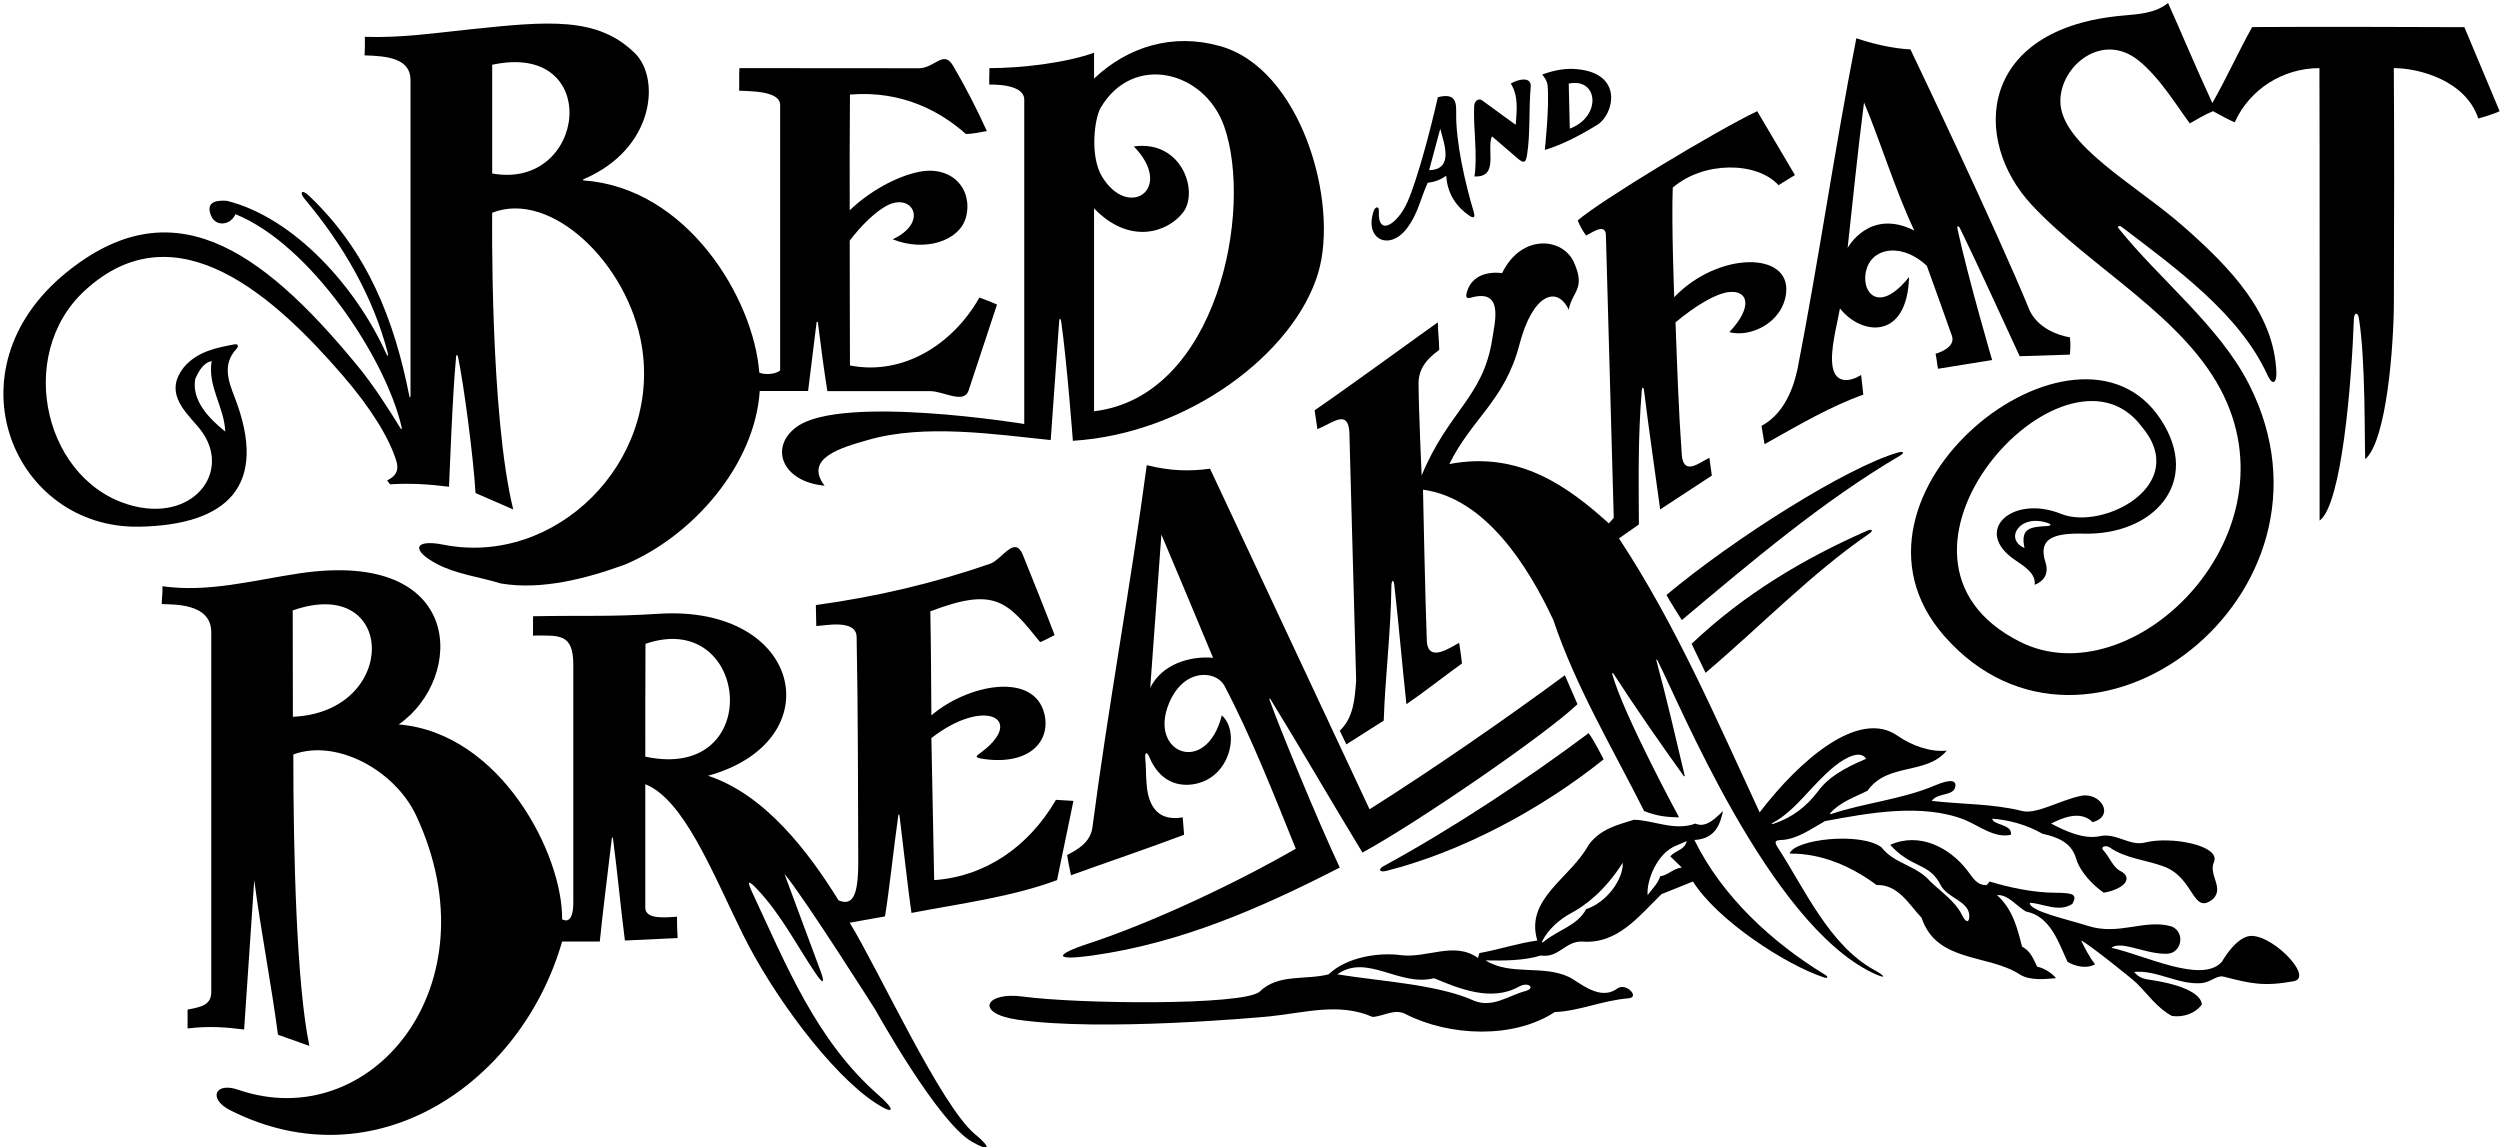 <?xml version="1.0" encoding="UTF-8"?>
<svg xmlns="http://www.w3.org/2000/svg" xmlns:xlink="http://www.w3.org/1999/xlink" width="573pt" height="263pt" viewBox="0 0 573 263" version="1.1">
<g id="surface1">
<path style=" stroke:none;fill-rule:nonzero;fill:rgb(0%,0%,0%);fill-opacity:1;" d="M 564.836 6.227 C 550.277 6.164 531.652 6.113 516.191 6.203 C 512.914 12.121 510.348 17.855 507.07 23.613 C 502.902 14.613 499.902 7.281 496.914 0.684 C 494.09 2.988 490.355 3.246 486.73 3.555 C 453.438 6.398 451.707 32.004 465.691 46.988 C 479.32 61.594 501.055 72.75 509.699 90.719 C 525.676 123.93 488.352 159.754 463.059 147.133 C 424.371 127.824 473.227 74.344 490.836 97.723 C 502.258 111.148 482.027 121.66 472.402 117.781 C 461.195 113.262 451.996 121.688 461.852 128.355 C 464.191 129.938 466.613 131.469 466.352 134.043 C 468.234 133.281 469.742 131.754 468.805 128.812 C 467.152 123.613 470.324 122.125 477.574 122.312 C 493.453 122.727 504.781 110.66 495.23 96.117 C 476.172 67.078 417.199 113.293 445.605 145.75 C 478.297 183.102 539.984 136.43 515.508 88.145 C 508.699 74.715 495.09 64.207 485.48 52.219 C 485.262 51.949 485.785 51.629 486.145 51.902 C 498.355 61.211 513.297 71.879 519.703 85.961 C 520.82 88.41 521.777 87.863 521.754 85.453 C 521.27 71.82 511.348 61.488 500.359 51.828 C 489.613 42.387 472.348 33.191 472.234 23.281 C 472.145 15.211 481.727 7.176 490.082 13.809 C 494.98 17.695 498.965 24.348 501.902 28.281 C 503.734 27.281 505.074 26.363 507.234 25.484 C 508.914 26.363 510.402 27.281 512.191 28.043 C 515.652 20.363 523.344 15.613 531.613 15.613 C 531.695 22.973 531.652 119.324 531.652 119.324 C 536.758 115.609 538.996 87.531 539.508 73.113 C 539.559 71.66 540.414 71.379 540.668 72.988 C 542.23 82.887 541.914 100.883 542.113 105.242 C 547.027 100.988 548.645 79.32 548.676 69.238 C 548.73 49.801 548.785 32.738 548.66 15.613 C 554.395 15.613 565.113 18.402 568.035 27.164 C 568.035 27.164 571.402 26.238 572.914 25.484 C 570.273 19.164 567.527 12.645 564.836 6.227 Z M 469.34 120.559 C 465.32 120.781 463.035 120.996 464.012 125.594 C 459.312 123.629 462.852 117.605 469.414 119.895 C 470.129 120.141 470.203 120.512 469.34 120.559 "/>
<path style=" stroke:none;fill-rule:nonzero;fill:rgb(0%,0%,0%);fill-opacity:1;" d="M 515.062 214.652 C 511.879 215.652 509.418 220.254 509.238 220.453 C 504.684 225.566 491.641 218.93 483.953 217.242 C 483.953 217.242 484.699 216.328 487.531 216.906 C 490.625 217.535 493.785 218.738 496.781 218.594 C 500.043 218.434 500.918 213.703 497.793 212.363 C 491.633 210.516 485.719 214.527 478.52 212.203 C 473.98 210.738 465.09 208.863 465.234 206.926 C 468.113 207.004 471.871 209.242 474.992 207.164 C 476.102 205.086 475.438 204.633 471.09 204.617 C 466 204.602 460.453 203.395 456.031 202.043 L 455.34 202.863 C 453.059 202.906 452.27 201.281 450.84 199.426 C 446.832 194.242 439.891 190.641 433.234 193.645 C 438.289 199.18 442.141 197.613 444.824 202.902 C 446.273 205.754 451.039 206.48 451.348 209.625 C 451.496 211.137 450.824 212.059 449.637 209.625 C 448.219 206.715 445.02 204.48 442.434 202.043 C 439.234 198.285 434.191 198.043 431.234 194.203 C 426.414 190.609 411.188 192.379 410.191 195.645 C 417.473 195.566 424.273 198.523 430.113 202.844 C 435.074 202.684 437.555 207.324 440.434 210.363 C 443.871 220.684 455.555 218.605 462.914 223.324 C 465.277 224.863 468.914 224.363 471.234 224.203 C 470.59 223.301 468.672 221.883 466.914 221.566 C 466.113 219.965 465.395 217.883 463.473 217.004 C 462.434 213.004 461.395 208.445 457.715 205.164 C 460.191 204.926 462.352 207.805 464.352 208.926 C 469.953 209.965 471.871 216.125 473.871 220.445 C 475.555 221.484 478.273 222.125 480.191 221.004 C 478.836 219.324 477.793 217.164 476.992 215.566 C 478.191 215.965 488.535 224.176 489.758 225.383 C 492.301 227.895 494.445 231.062 497.793 232.844 C 500.191 233.246 503.152 232.363 504.672 230.203 C 504.191 226.125 493.867 224.734 492.723 224.57 C 491.375 224.375 490.148 224.059 489.152 222.766 C 494.434 222.285 499.312 225.805 504.672 225.324 C 506.902 225.051 508.066 223.441 509.719 223.863 C 515.988 225.469 518.879 226.137 525.711 224.898 C 530.672 223.996 519.863 213.145 515.062 214.652 "/>
<path style=" stroke:none;fill-rule:nonzero;fill:rgb(0%,0%,0%);fill-opacity:1;" d="M 429.555 222.305 C 419.289 216.664 413.617 203.73 407.492 194.285 C 406.684 193.035 406.711 192.582 408.227 192.531 C 411.871 192.406 415.262 189.883 418.273 188.203 C 428.191 186.363 440.434 184.043 450.273 187.883 C 453.715 189.324 457.234 192.203 460.914 191.324 C 461.234 188.844 456.965 189.238 456.594 187.645 C 460.352 187.883 464.672 189.086 468.113 191.086 C 471.555 191.883 474.754 193.004 475.871 196.844 C 476.715 199.801 479.793 203.004 482.191 204.605 C 487.156 203.719 488.922 201.113 485.988 199.633 C 484.238 198.746 483.566 196.465 482.074 194.879 C 481.324 194.09 482.652 193.621 483.531 194.23 C 487.23 196.793 491.871 197.074 495.969 198.605 C 503.062 201.258 502.465 209.906 507.234 206.043 C 509.816 203.461 506.141 200.539 507.434 197.594 C 509.102 193.781 497.566 191.586 491.648 193.105 C 488.129 194.008 485.016 190.812 481.312 191.645 C 477.633 192.445 473.473 190.523 470.113 188.766 C 472.754 187.406 476.902 185.676 479.633 188.445 C 484.898 186.98 481.395 181.438 476.887 182.418 C 471.953 183.488 466.738 186.699 463.473 185.883 C 456.914 184.203 449.633 184.363 442.754 183.566 C 444.156 181.574 447.801 182.574 448.172 180.23 C 448.352 179.105 447.496 178.312 443.457 180.035 C 435.949 183.23 427.172 184.047 419.723 186.566 C 419.531 186.633 419.367 186.504 419.48 186.379 C 421.797 183.781 425.133 182.695 428.031 181.242 C 432.672 174.684 441.473 177.723 446.191 172.043 C 442.418 172.414 438.23 170.934 434.898 168.617 C 426.086 162.488 412.652 174 403.312 186.203 C 393.395 164.844 384.191 143.324 371.074 123.402 L 375.633 120.203 C 375.574 109.266 375.426 99.992 376.301 89.465 C 376.363 88.68 376.703 88.66 376.801 89.438 C 377.945 98.664 379.184 106.941 380.512 116.766 L 392.352 109.004 L 391.793 104.926 C 389.594 105.945 385.934 109.172 385.473 104.363 C 384.734 94.113 384.434 84.766 384.031 73.883 C 388.633 70.031 393.27 67.285 396.234 66.945 C 400.734 66.434 401.805 70.395 396.352 76.125 C 401.234 77.445 408.598 73.938 409.375 67.199 C 410.492 57.516 393.738 57.645 383.734 68.113 C 383.734 68.113 383.07 51.113 383.395 43.004 C 390.402 36.945 402.629 36.945 407.633 42.445 L 411.395 40.125 L 402.754 25.484 C 393.613 29.805 366.715 46.031 361.617 50.527 C 362.07 51.781 362.902 53.113 363.531 53.984 C 364.473 53.605 367.902 50.945 368.07 53.781 L 369.871 118.684 L 368.754 119.965 C 359.586 111.715 348.332 103.258 332.191 106.363 C 337.273 95.965 344.91 91.859 348.266 78.938 C 351.293 67.281 356.938 65.387 359.555 71.004 C 360.316 66.734 363.52 66.324 360.75 60.129 C 358.211 54.453 348.734 53.469 344.273 62.605 C 344.273 62.605 337.598 61.426 336.152 67.176 C 335.867 68.312 336.324 68.449 337.145 68.219 C 344.703 66.082 342.641 73.703 342.02 77.727 C 339.965 91.078 331.969 94.137 325.84 108.988 C 325.84 108.988 325.152 93.613 325.137 88.176 C 325.027 84.926 326.652 82.488 329.871 80.203 C 329.84 77.926 329.59 76.301 329.555 73.883 C 327.215 75.488 309.152 88.676 301.312 94.043 L 301.953 98.363 C 305.445 96.953 308.945 93.711 309.277 99.051 C 309.281 100.238 310.352 138.125 310.832 155.965 C 310.512 160.125 310.273 164.445 307.074 167.484 C 307.633 168.605 308.094 169.555 308.59 170.613 L 317.152 165.164 C 317.469 155.102 318.785 145.117 318.906 134.301 C 318.922 132.98 319.414 132.641 319.574 134.055 C 320.578 142.934 321.371 152.355 322.352 161.402 C 326.672 158.445 330.77 155.172 335.09 152.051 C 334.93 150.453 334.652 148.801 334.434 147.324 C 332.465 148.363 327.34 152.051 327.027 146.926 C 326.652 137.176 326.152 112.238 326.152 112.238 C 340.527 114.176 350.352 129.965 356.031 142.125 C 361.152 157.402 369.555 171.406 376.832 185.883 C 379.652 187.051 382.273 187.324 384.832 187.324 C 384.832 187.324 372.117 163.84 369.539 154.547 C 369.453 154.23 369.637 154.145 369.797 154.391 C 375.043 162.488 380.441 170.234 385.891 177.828 C 386.016 178.008 386.176 177.949 386.125 177.746 C 383.906 168.375 382.16 160.77 379.668 151.469 C 379.578 151.129 379.711 151.016 379.906 151.395 C 384.926 161.172 405.391 211.414 429.09 222.926 C 432.355 224.512 432.414 223.875 429.555 222.305 Z M 406.43 188.539 C 411.73 185.652 415.305 179.801 420.449 175.645 C 423.152 173.461 426.488 171.883 427.711 173.922 C 422.527 176.109 419.098 178.152 416.809 181.215 C 414.051 184.902 410.762 187.363 406.602 188.777 C 406.004 188.98 405.891 188.832 406.43 188.539 "/>
<path style=" stroke:none;fill-rule:nonzero;fill:rgb(0%,0%,0%);fill-opacity:1;" d="M 403.734 97.613 L 404.434 101.805 C 412.234 97.445 419.234 93.281 427.07 90.445 L 426.57 85.945 C 424.312 87.359 420.785 88.203 420.043 84.09 C 419.379 80.387 421.051 74.484 421.715 70.684 C 426.613 76.922 437.152 78.062 437.555 63.484 C 430.254 72.648 426.141 66.402 427.902 61.402 C 429.656 56.426 436.355 55.926 441.633 60.926 C 443.555 66.285 445.57 71.781 447.395 77.004 C 448.07 79.113 445.734 80.445 443.633 81.086 C 443.902 82.281 443.953 83.324 444.191 84.523 L 456.594 82.523 C 456.594 82.523 451.027 63.523 448.652 52.465 C 448.48 51.664 448.918 51.684 449.281 52.426 C 453.867 61.871 458.391 71.93 462.914 81.645 L 474.402 81.281 C 474.57 79.945 474.57 78.781 474.434 77.324 C 471.234 76.781 467.074 75.004 465.234 71.242 C 457.152 51.562 437.871 11.324 437.871 11.324 C 433.57 11.113 428.902 9.945 425.473 8.766 C 420.512 33.965 416.914 59.324 411.953 84.766 C 410.734 90.281 408.297 95.133 403.734 97.613 Z M 427.234 23.484 C 430.992 32.363 434.273 43.324 438.754 52.844 C 428.402 47.613 423.473 56.844 423.473 56.844 C 424.734 45.445 425.793 34.605 427.234 23.484 "/>
<path style=" stroke:none;fill-rule:nonzero;fill:rgb(0%,0%,0%);fill-opacity:1;" d="M 434.922 103.746 C 423.371 107.09 397.68 123.215 381.953 136.363 C 383.09 138.426 384.465 140.488 385.473 142.125 C 401.305 128.828 417.945 114.723 435.398 104.484 C 436.652 103.75 436.34 103.336 434.922 103.746 "/>
<path style=" stroke:none;fill-rule:nonzero;fill:rgb(0%,0%,0%);fill-opacity:1;" d="M 427.926 121.652 C 413.52 127.977 399.75 136.148 387.715 147.562 L 390.914 154.203 C 403.406 143.641 415.379 131.219 428.332 122.383 C 429.504 121.582 429.105 121.133 427.926 121.652 "/>
<path style=" stroke:none;fill-rule:nonzero;fill:rgb(0%,0%,0%);fill-opacity:1;" d="M 418.355 223.441 C 406.078 215.977 394.688 205.422 388.352 192.523 C 393.148 192.289 394.281 188.875 394.914 185.883 C 393.652 187.051 391.113 189.969 388.594 188.766 C 383.793 190.523 379.234 188.043 374.512 187.883 C 370.672 189.086 366.832 189.965 364.113 193.645 C 359.953 201.324 349.473 205.965 352.352 215.566 C 347.793 216.203 343.555 217.645 339.074 218.445 L 338.754 219.566 C 333.262 215.652 327.066 219.73 320.961 218.906 C 316.582 218.312 308.93 219.098 304.512 223.324 C 299.234 224.684 292.902 223.113 288.672 227.324 C 284.613 230.52 247.055 230.117 234.43 228.41 C 225.812 227.242 223.324 232.242 233.109 233.691 C 252.242 236.527 289.094 233.148 291.035 232.949 C 298.977 232.137 306.98 229.715 314.594 233.086 C 317.152 232.926 319.793 231.004 322.352 232.523 C 332.191 237.484 346.832 238.203 356.352 231.965 C 362.043 231.738 367.301 229.281 373.219 228.82 C 375.984 228.605 372.715 225.176 370.754 226.523 C 366.629 229.617 361.961 225.035 359.539 223.895 C 353.648 221.113 346.035 223.668 340.512 220.125 C 344.512 220.203 349.312 220.203 353.152 219.004 C 357.312 219.645 358.754 215.645 362.672 215.805 C 370.754 216.445 375.633 209.965 380.832 204.926 L 388.031 202.043 C 393.59 210.926 409.336 221.176 418.094 224.039 C 418.922 224.309 419.098 223.895 418.355 223.441 Z M 348.203 226.109 C 350.289 224.938 352.105 226.492 349.57 227.168 C 345.734 228.195 342.152 231.051 337.953 229.406 C 329.652 225.613 316.434 224.926 306.512 223.324 C 313.312 218.445 320.715 226.238 328.672 224.203 C 334.449 226.605 341.832 229.688 348.203 226.109 Z M 363.555 208.363 C 361.535 212.176 357.074 213.125 353.82 215.844 C 353.594 216.031 353.32 216.039 353.418 215.84 C 354.73 213.098 357.438 210.703 360.039 209.324 C 363.27 207.609 367.801 204.254 371.938 197.738 C 372.078 201.559 368.238 206.852 363.555 208.363 Z M 382.832 196.285 L 385.473 198.844 C 383.555 199.004 382.352 200.605 380.512 200.844 C 380.09 202.426 378.465 203.988 377.633 205.164 C 377.34 201.801 379.844 195.418 384.289 193.77 C 384.73 193.605 386.594 192.766 386.594 192.766 C 386.191 194.844 384.031 194.844 382.832 196.285 "/>
<path style=" stroke:none;fill-rule:nonzero;fill:rgb(0%,0%,0%);fill-opacity:1;" d="M 354.07 34.363 C 358.145 33.18 362.75 30.688 366.191 28.547 C 369.809 26.301 372.328 16.773 361.32 15.84 C 359.117 15.652 356.648 15.918 353.473 17.086 C 353.473 17.086 354.59 18.344 354.703 19.527 C 355.16 24.41 354.07 34.363 354.07 34.363 Z M 359.793 29.484 C 359.734 26.195 359.652 22.863 359.555 19.164 C 366.332 17.723 367.172 26.719 359.793 29.484 "/>
<path style=" stroke:none;fill-rule:nonzero;fill:rgb(0%,0%,0%);fill-opacity:1;" d="M 317.734 199.613 C 335.16 195.188 353.238 185.496 367.555 174.043 C 367.555 174.043 365.234 169.449 364.113 168.043 C 349.578 178.91 332.559 190.102 317.164 198.488 C 315.781 199.242 316.172 200.012 317.734 199.613 "/>
<path style=" stroke:none;fill-rule:nonzero;fill:rgb(0%,0%,0%);fill-opacity:1;" d="M 313.902 185.488 L 277.34 107.426 C 272.711 108.047 268.34 107.988 262.84 106.613 C 259.16 134.133 254.031 161.723 250.352 189.883 C 249.777 193.113 247.074 194.684 244.594 195.965 C 244.84 197.676 245.152 199.051 245.473 200.605 C 254.113 197.484 263.215 194.426 271.395 191.324 L 271.074 187.324 C 271.074 187.324 267.359 188.227 265.117 185.961 C 262.148 182.965 262.898 177.727 262.5 173.805 C 262.367 172.492 262.852 172.133 263.387 173.434 C 265.75 179.164 270.117 180.535 274.215 179.617 C 282.102 177.852 284.18 167.594 280.031 163.965 C 276.535 177.957 263.164 172.703 267.922 161.223 C 271.324 153.008 278.641 153.648 280.594 157.086 C 286.832 168.926 291.871 181.883 296.992 194.523 C 283.102 202.527 263.965 211.496 249.66 216.203 C 241.371 218.93 241.707 220.207 250.219 219.023 C 270.797 216.164 289.184 208 307.074 198.844 C 302.133 188.375 292.93 165.992 291 160.438 C 290.836 159.965 291.051 160.02 291.238 160.324 C 298.379 171.973 305.031 183.492 312.273 195.406 C 324.672 188.684 354.402 168.281 361.555 161.402 L 358.672 154.766 C 344.434 165.242 328.703 176.129 313.902 185.488 Z M 263.633 157.645 L 266.191 122.523 C 270.152 131.926 274.09 141.238 278.031 150.766 C 272.902 150.301 266.352 152.125 263.633 157.645 "/>
<path style=" stroke:none;fill-rule:nonzero;fill:rgb(0%,0%,0%);fill-opacity:1;" d="M 337.953 40.445 C 343.633 40.684 340.652 34.363 341.953 31.242 L 347.902 36.363 C 349.32 37.531 349.719 37.246 349.996 35.531 C 350.77 30.773 350.371 25.176 350.836 19.941 C 351.07 17.312 347.684 18.258 346.273 19.164 C 348.07 21.945 347.652 25.445 347.395 28.605 C 347.395 28.605 341.008 23.992 339.738 23.027 C 338.945 22.426 337.934 23.098 337.879 24.285 C 337.641 29.352 338.695 35.383 337.953 40.445 "/>
<path style=" stroke:none;fill-rule:nonzero;fill:rgb(0%,0%,0%);fill-opacity:1;" d="M 322.426 52.383 C 325.047 48.961 325.578 45.465 327.234 41.883 C 328.832 41.723 330.152 41.195 331.484 40.281 C 331.734 44.531 333.906 47.473 336.773 49.43 C 338.016 50.273 338.07 49.559 337.77 48.547 C 335.785 41.855 333.621 32.508 333.758 25.699 C 333.809 23.207 333.426 21.281 329.555 22.285 C 327.902 29.613 324.879 41.121 322.57 46.328 C 320.324 51.398 315.738 54.383 316.039 48.441 C 316.105 47.172 315.215 47.277 314.828 48.422 C 312.66 54.883 318.449 57.582 322.426 52.383 Z M 330.113 29.484 C 330.734 32.363 333.555 38.844 327.555 39.004 L 330.113 29.484 "/>
<path style=" stroke:none;fill-rule:nonzero;fill:rgb(0%,0%,0%);fill-opacity:1;" d="M 234.758 22.844 L 234.758 97.176 C 234.758 97.176 193.043 90.359 182.66 97.793 C 176.285 102.359 179.074 110.383 188.992 111.324 C 184.152 104.945 192.945 102.559 199.074 100.805 C 211.895 97.129 227.875 99.523 240.82 100.863 C 240.82 100.863 242.02 83.922 242.766 73.609 C 242.816 72.895 243.125 72.922 243.23 73.688 C 244.57 83.293 245.902 101.031 245.902 101.031 C 272.375 99.391 296.703 80.891 302.141 62.504 C 306.957 46.227 298.117 15.531 279.473 10.523 C 268.832 7.562 258.516 10.648 250.758 18.012 C 250.758 15.613 250.758 14.012 250.758 12.094 C 244.129 14.434 234.215 15.613 226.777 15.613 C 226.797 16.695 226.672 18.203 226.754 19.402 C 226.754 19.402 234.758 19.012 234.758 22.844 Z M 250.758 47.762 C 258.922 56.242 267.633 53.254 271.152 48.699 C 274.824 43.949 270.902 32.031 259.871 33.562 C 269.309 43.246 258.625 50.527 252.57 40.445 C 249.762 35.773 250.832 27.164 252.281 24.691 C 259.648 12.133 276.051 16.164 280.562 28.918 C 287.34 48.059 279.047 90.902 250.758 94.262 L 250.758 47.762 "/>
<path style=" stroke:none;fill-rule:nonzero;fill:rgb(0%,0%,0%);fill-opacity:1;" d="M 223.488 259.973 C 215.664 253.52 201.434 222.418 194.754 211.484 L 202.832 210.043 C 203.613 205.711 204.895 193.91 205.883 186.922 C 205.934 186.562 206.121 186.562 206.176 186.984 C 206.832 192.137 208.27 205.195 208.91 209.242 C 220.191 207.086 231.953 205.566 242.273 201.723 L 246.031 183.566 C 244.715 183.488 243.59 183.426 242.031 183.324 C 235.664 194.242 225.684 200.91 214.113 201.723 C 213.902 190.551 213.711 180.445 213.473 169.164 C 225.578 159.75 234.938 164.684 225.191 172.207 C 223.793 173.289 222.891 173.621 225.652 173.988 C 236.051 175.379 240.844 169.82 239.383 163.668 C 237.062 153.883 221.875 156.777 213.473 163.965 C 213.402 155.363 213.391 148.125 213.23 140.125 C 228.07 134.445 230.844 137.793 238.402 147.176 C 239.402 146.801 240.465 146.176 241.715 145.562 C 239.391 139.418 236.977 133.531 234.461 127.238 C 232.617 122.629 229.867 127.969 227.07 129.164 C 214.191 133.645 200.91 136.766 186.992 138.684 L 187.09 143.488 C 189.09 143.406 196.34 141.82 196.34 146.051 C 196.676 163.355 196.641 180.973 196.711 197.363 C 196.746 205.723 195.27 207.621 192.191 206.363 C 185.23 195.086 175.23 182.043 162.273 177.805 C 190.797 169.922 184.004 138.609 151.027 140.676 C 139.461 141.402 134.941 141.02 122.191 141.242 C 122.113 142.203 122.215 144.676 122.152 145.676 C 128.109 145.676 131.402 145.07 131.402 152.363 C 131.402 152.363 131.402 202.676 131.402 206.863 C 131.402 212.488 128.832 210.684 128.832 210.684 C 129.031 196.02 114.887 168.012 91.391 166.043 C 106.516 155.535 106.855 125.695 68.566 131.422 C 58.25 132.965 47.676 135.875 37.23 134.363 C 37.312 135.805 37.086 137.043 37.07 138.445 C 39.391 138.605 48.422 138.07 48.422 144.906 L 48.422 227.406 C 48.422 230.574 45.633 230.844 42.992 231.406 L 42.992 235.723 C 47.902 235.113 51.902 235.449 55.953 235.965 L 58.273 201.723 C 59.711 212.926 62.191 225.566 63.711 237.164 L 70.91 239.723 C 67.969 225.734 67.23 195.789 67.23 172.926 C 77.066 169.258 90.52 176.504 95.395 186.949 C 113.621 226.008 84.953 260.273 54.574 249.766 C 49.254 247.926 47.598 251.867 52.801 254.488 C 86.215 271.316 119.578 248.074 128.832 215.805 L 137.473 215.805 C 138.246 208.055 139.199 201.004 140.227 192.176 C 140.27 191.816 140.453 191.852 140.504 192.234 C 141.535 200.086 142.262 208.102 143.23 215.566 L 155.312 215.004 C 155.215 213.676 155.164 211.676 155.164 210.113 C 152.812 210.246 147.902 210.863 147.902 208.051 C 147.902 200.113 147.902 188.551 147.902 179.738 C 156.758 183.281 163.238 199.875 170.188 214 C 177.156 228.164 190.527 246.145 200.613 252.766 C 205.086 255.699 205.332 254.465 201.316 250.957 C 187.035 238.48 180.051 220.848 172.453 204.621 C 171.223 201.996 171.328 201.449 173.598 203.859 C 179.031 209.621 182.52 216.555 186.855 222.977 C 188.555 225.492 189.09 225.551 188.223 222.984 C 186.02 216.961 181.27 204.371 179.793 200.285 C 184.324 205.688 200.676 231.512 200.676 231.512 C 200.676 231.512 214.938 257.242 222.77 261.691 C 227.012 264.105 227.258 263.082 223.488 259.973 Z M 67.129 164.285 L 67.09 139.906 C 90.996 131.543 91.547 163.23 67.129 164.285 Z M 147.902 173.426 C 147.902 165.613 147.902 156.051 147.945 147.562 C 171.898 139.332 175.57 179.355 147.902 173.426 "/>
<path style=" stroke:none;fill-rule:nonzero;fill:rgb(0%,0%,0%);fill-opacity:1;" d="M 53.773 91.027 C 52.273 87.172 50.965 83.438 54.219 79.934 C 54.758 79.352 54.594 78.762 53.715 78.926 C 49.449 79.734 45.227 80.559 42.113 84.203 C 37.867 89.68 41.668 93.566 45.281 97.68 C 53.648 107.188 45.098 119.312 31.066 116.086 C 10.348 111.32 3.137 81.57 19.457 66.574 C 40.512 47.227 63.301 68.422 78.508 86 C 85.078 93.598 89.266 100.496 90.832 105.637 C 91.34 107.305 91.234 108.887 88.734 110.113 L 89.391 111.004 C 94.32 110.695 98.734 111.031 102.91 111.562 C 103.062 108.754 103.676 90.746 104.543 81.703 C 104.586 81.262 104.871 81.262 104.98 81.781 C 106.281 88.004 108.477 104.441 108.992 113.004 L 117.633 116.766 C 112.234 94.863 112.809 48.762 112.809 48.762 C 126.234 43.445 143.918 60.32 147.082 79.195 C 151.574 105.988 127.297 129.938 101.625 124.84 C 94.867 123.496 94.148 126.129 100.207 129.289 C 104.672 131.625 109.891 132.223 114.754 133.723 C 124.113 135.324 134.434 132.605 143.23 129.402 C 158.832 122.844 173.012 106.574 174.133 89.613 L 185.215 89.613 L 187.164 73.863 C 187.164 73.863 187.414 73.523 187.465 73.938 C 188.172 79.645 188.875 84.957 189.633 89.652 L 213.23 89.652 C 216.191 89.652 220.82 92.613 221.965 89.613 L 228.512 69.805 C 227.402 69.281 226.234 68.863 224.484 68.195 C 218.402 78.945 206.969 86.16 194.809 83.762 C 194.809 75.012 194.734 63.844 194.754 55.164 C 197.18 51.902 200.844 48.215 203.719 46.914 C 209.324 44.379 212.762 51.074 204.594 54.844 C 211.938 57.812 219.98 55.262 221.41 49.742 C 223.043 43.414 218.258 37.945 210.816 39.355 C 205.383 40.391 199.086 44.02 194.754 48.203 C 194.734 39.844 194.734 30.344 194.809 21.676 C 206.863 20.672 215.711 25.652 221.379 30.715 C 222.984 30.695 224.82 30.281 226.191 30.043 C 223.891 24.992 221.312 19.941 218.457 15.082 C 216.254 11.332 214.297 15.613 210.594 15.645 L 169.477 15.613 C 169.348 17.133 169.484 19.613 169.402 20.781 C 171.82 20.945 178.734 20.762 178.809 24.012 C 178.809 43.344 178.809 84.926 178.809 84.926 C 177.688 85.809 175.312 85.965 174.031 85.402 C 172.746 68.441 157.547 43.074 133.832 41.367 C 133.605 41.352 133.555 41.156 133.754 41.074 C 150.078 34.109 151.348 17.996 145.59 12.27 C 137.02 3.75 125.652 4.84 107.82 6.719 C 99.645 7.578 91.652 8.734 83.633 8.441 C 83.633 9.883 83.652 11.113 83.57 12.695 C 89.07 12.809 94.09 13.531 94.09 18.344 C 94.09 43.391 94.09 67.641 94.09 90.695 C 94.09 91.191 93.91 91.246 93.82 90.781 C 90.383 73.391 84.301 57.66 70.82 44.863 C 69.223 43.352 68.453 43.965 69.91 45.703 C 78.73 56.207 85.59 68.156 88.871 80.914 C 89.055 81.633 88.848 81.781 88.559 81.129 C 81.789 66.02 67.582 49.922 51.988 46.023 C 48.977 45.797 47.246 46.637 48.352 49.383 C 49.48 52.191 53.004 51.508 53.953 49.086 C 71.246 56.066 88.508 82.211 92.086 98.047 C 92.152 98.344 91.973 98.438 91.82 98.195 C 88.758 93.242 85.66 88.367 81.863 83.746 C 59.336 56.34 39.07 43.098 15.23 62.438 C -12.414 84.863 3.191 121.281 31.965 120.719 C 52.16 120.324 61.656 111.32 53.773 91.027 Z M 112.809 14.844 C 138.305 9.332 134.484 43.695 112.809 39.762 C 112.809 30.594 112.809 24.094 112.809 14.844 Z M 44.75 86.844 C 45.473 85.242 46.512 83.164 48.512 82.766 C 47.551 88.605 51.391 93.242 51.633 98.926 C 47.953 95.965 43.871 91.805 44.75 86.844 "/>
</g>
</svg>
